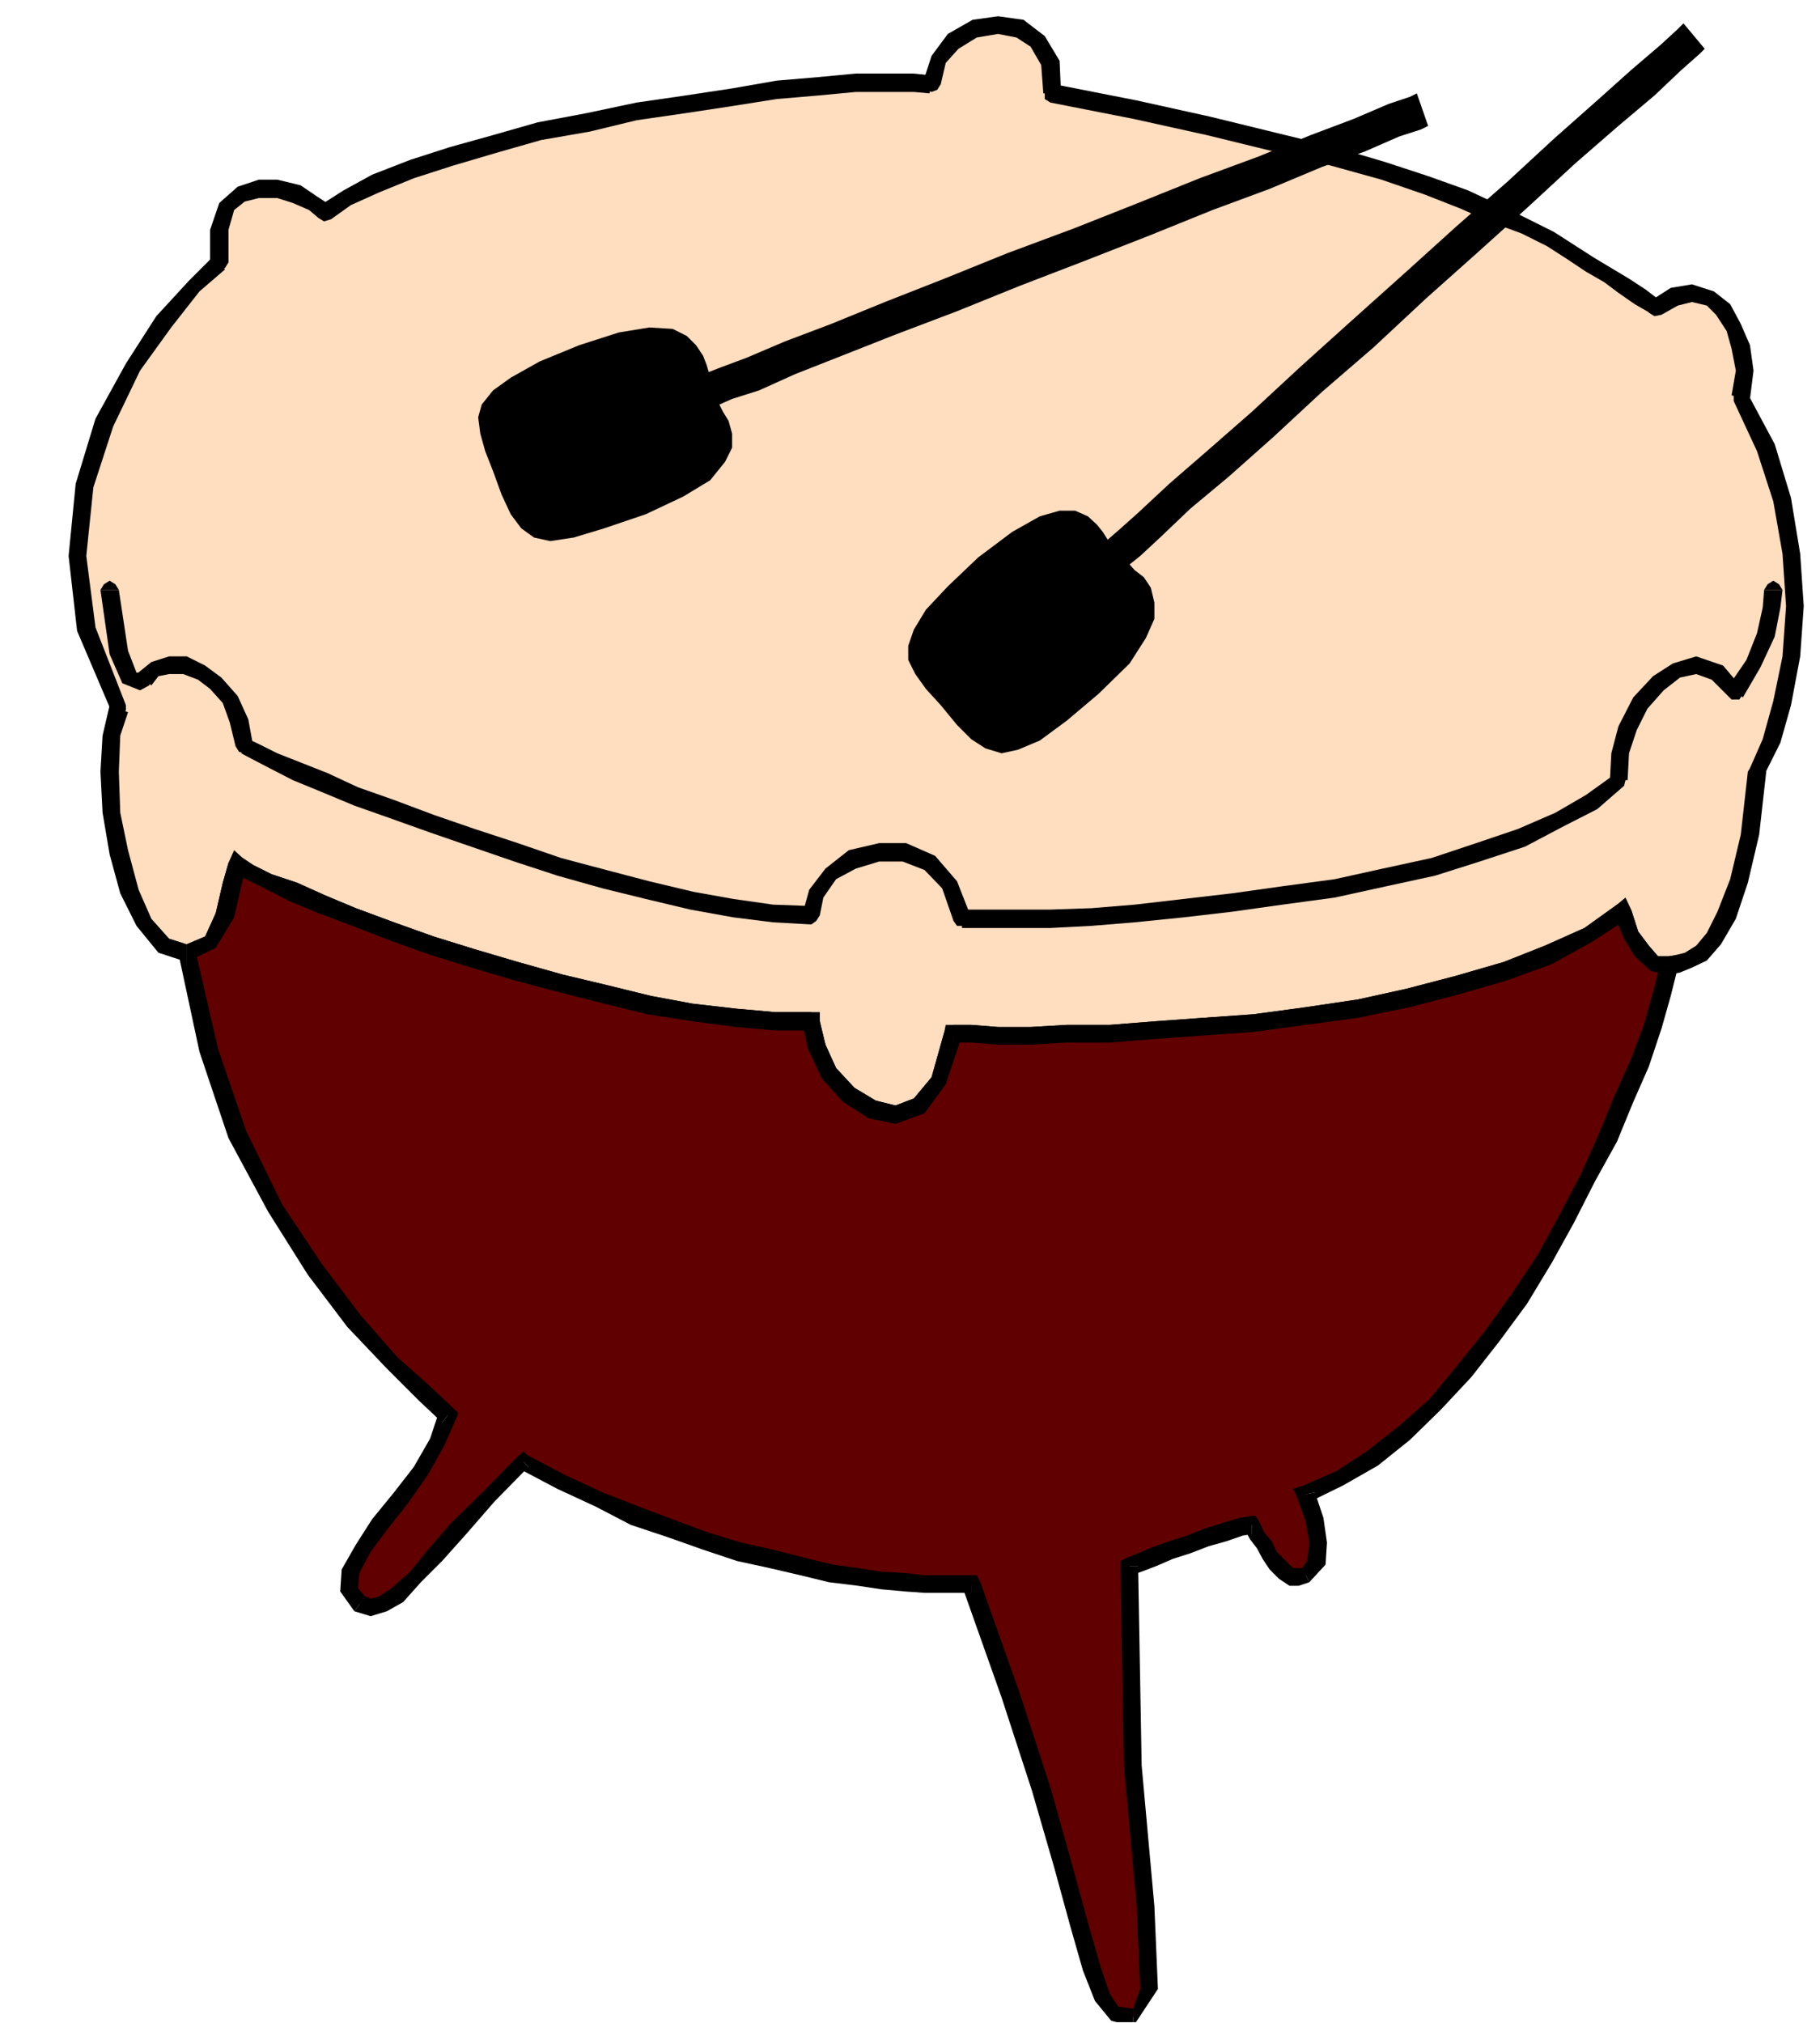 <?xml version="1.0" encoding="UTF-8" standalone="no"?>
<svg
   xmlns:ooo="http://xml.openoffice.org/svg/export"
   xmlns:dc="http://purl.org/dc/elements/1.1/"
   xmlns:cc="http://creativecommons.org/ns#"
   xmlns:rdf="http://www.w3.org/1999/02/22-rdf-syntax-ns#"
   xmlns:svg="http://www.w3.org/2000/svg"
   xmlns="http://www.w3.org/2000/svg"
   xmlns:sodipodi="http://sodipodi.sourceforge.net/DTD/sodipodi-0.dtd"
   xmlns:inkscape="http://www.inkscape.org/namespaces/inkscape"
   version="1.2"
   width="25.73mm"
   height="28.6mm"
   viewBox="0 0 2573 2860"
   preserveAspectRatio="xMidYMid"
   xml:space="preserve"
   id="svg155"
   sodipodi:docname="timpani.svg"
   style="fill-rule:evenodd;stroke-width:28.222;stroke-linejoin:round"
   inkscape:version="0.92.5 (2060ec1f9f, 2020-04-08)"><sodipodi:namedview
   pagecolor="#ffffff"
   bordercolor="#666666"
   borderopacity="1"
   objecttolerance="10"
   gridtolerance="10"
   guidetolerance="10"
   inkscape:pageopacity="0"
   inkscape:pageshadow="2"
   inkscape:window-width="664"
   inkscape:window-height="487"
   id="namedview157"
   showgrid="false"
   inkscape:zoom="0.2102413"
   inkscape:cx="48.642521"
   inkscape:cy="54.047242"
   inkscape:window-x="0"
   inkscape:window-y="0"
   inkscape:window-maximized="0"
   inkscape:current-layer="svg155" />
 <defs
   class="ClipPathGroup"
   id="defs8">
  <clipPath
   id="presentation_clip_path"
   clipPathUnits="userSpaceOnUse">
   <rect
   x="0"
   y="0"
   width="21000"
   height="29700"
   id="rect2" />
  </clipPath>
  <clipPath
   id="presentation_clip_path_shrink"
   clipPathUnits="userSpaceOnUse">
   <rect
   x="21"
   y="29"
   width="20958"
   height="29641"
   id="rect5" />
  </clipPath>
 </defs>
 <defs
   class="TextShapeIndex"
   id="defs12">
  <g
   ooo:slide="id1"
   ooo:id-list="id3"
   id="g10" />
 </defs>
 <defs
   class="EmbeddedBulletChars"
   id="defs44">
  <g
   id="bullet-char-template-57356"
   transform="matrix(4.8828125e-4,0,0,-4.8828125e-4,0,0)">
   <path
   d="M 580,1141 1163,571 580,0 -4,571 Z"
   id="path14"
   inkscape:connector-curvature="0" />
  </g>
  <g
   id="bullet-char-template-57354"
   transform="matrix(4.8828125e-4,0,0,-4.8828125e-4,0,0)">
   <path
   d="M 8,1128 H 1137 V 0 H 8 Z"
   id="path17"
   inkscape:connector-curvature="0" />
  </g>
  <g
   id="bullet-char-template-10146"
   transform="matrix(4.8828125e-4,0,0,-4.8828125e-4,0,0)">
   <path
   d="M 174,0 602,739 174,1481 1456,739 Z M 1358,739 309,1346 659,739 Z"
   id="path20"
   inkscape:connector-curvature="0" />
  </g>
  <g
   id="bullet-char-template-10132"
   transform="matrix(4.8828125e-4,0,0,-4.8828125e-4,0,0)">
   <path
   d="M 2015,739 1276,0 H 717 l 543,543 H 174 v 393 h 1086 l -543,545 h 557 z"
   id="path23"
   inkscape:connector-curvature="0" />
  </g>
  <g
   id="bullet-char-template-10007"
   transform="matrix(4.8828125e-4,0,0,-4.8828125e-4,0,0)">
   <path
   d="m 0,-2 c -7,16 -16,29 -25,39 l 381,530 c -94,256 -141,385 -141,387 0,25 13,38 40,38 9,0 21,-2 34,-5 21,4 42,12 65,25 l 27,-13 111,-251 280,301 64,-25 24,25 c 21,-10 41,-24 62,-43 C 886,937 835,863 770,784 769,783 710,716 594,584 L 774,223 c 0,-27 -21,-55 -63,-84 l 16,-20 C 717,90 699,76 672,76 641,76 570,178 457,381 L 164,-76 c -22,-34 -53,-51 -92,-51 -42,0 -63,17 -64,51 -7,9 -10,24 -10,44 0,9 1,19 2,30 z"
   id="path26"
   inkscape:connector-curvature="0" />
  </g>
  <g
   id="bullet-char-template-10004"
   transform="matrix(4.8828125e-4,0,0,-4.8828125e-4,0,0)">
   <path
   d="M 285,-33 C 182,-33 111,30 74,156 52,228 41,333 41,471 c 0,78 14,145 41,201 34,71 87,106 158,106 53,0 88,-31 106,-94 l 23,-176 c 8,-64 28,-97 59,-98 l 735,706 c 11,11 33,17 66,17 42,0 63,-15 63,-46 V 965 c 0,-36 -10,-64 -30,-84 L 442,47 C 390,-6 338,-33 285,-33 Z"
   id="path29"
   inkscape:connector-curvature="0" />
  </g>
  <g
   id="bullet-char-template-9679"
   transform="matrix(4.8828125e-4,0,0,-4.8828125e-4,0,0)">
   <path
   d="M 813,0 C 632,0 489,54 383,161 276,268 223,411 223,592 c 0,181 53,324 160,431 106,107 249,161 430,161 179,0 323,-54 432,-161 108,-107 162,-251 162,-431 0,-180 -54,-324 -162,-431 C 1136,54 992,0 813,0 Z"
   id="path32"
   inkscape:connector-curvature="0" />
  </g>
  <g
   id="bullet-char-template-8226"
   transform="matrix(4.8828125e-4,0,0,-4.8828125e-4,0,0)">
   <path
   d="m 346,457 c -73,0 -137,26 -191,78 -54,51 -81,114 -81,188 0,73 27,136 81,188 54,52 118,78 191,78 73,0 134,-26 185,-79 51,-51 77,-114 77,-187 0,-75 -25,-137 -76,-188 -50,-52 -112,-78 -186,-78 z"
   id="path35"
   inkscape:connector-curvature="0" />
  </g>
  <g
   id="bullet-char-template-8211"
   transform="matrix(4.8828125e-4,0,0,-4.8828125e-4,0,0)">
   <path
   d="M -4,459 H 1135 V 606 H -4 Z"
   id="path38"
   inkscape:connector-curvature="0" />
  </g>
  <g
   id="bullet-char-template-61548"
   transform="matrix(4.8828125e-4,0,0,-4.8828125e-4,0,0)">
   <path
   d="m 173,740 c 0,163 58,303 173,419 116,115 255,173 419,173 163,0 302,-58 418,-173 116,-116 174,-256 174,-419 0,-163 -58,-303 -174,-418 C 1067,206 928,148 765,148 601,148 462,206 346,322 231,437 173,577 173,740 Z"
   id="path41"
   inkscape:connector-curvature="0" />
  </g>
 </defs>
 <g
   id="g49"
   transform="translate(-9213,-13420)">
  <g
   id="id2"
   class="Master_Slide">
   <g
   id="bg-id2"
   class="Background" />
   <g
   id="bo-id2"
   class="BackgroundObjects" />
  </g>
 </g>
 <g
   class="SlideGroup"
   id="g153"
   transform="translate(-9213,-13420)">
  <g
   id="g151">
   <g
   id="container-id1">
    <g
   id="id1"
   class="Slide"
   clip-path="url(#presentation_clip_path)">
     <g
   class="Page"
   id="g147">
      <g
   class="Graphic"
   id="g145">
       <g
   id="id3">
        <rect
   class="BoundingBox"
   x="9213"
   y="13420"
   width="2573"
   height="2860"
   id="rect51"
   style="fill:none;stroke:none" />
        <defs
   id="defs56">
         <clipPath
   id="clip_path_1"
   clipPathUnits="userSpaceOnUse">
          <path
   d="m 9213,13420 h 2572 v 2859 H 9213 Z"
   id="path53"
   inkscape:connector-curvature="0" />
         </clipPath>
        </defs>
        <g
   clip-path="url(#clip_path_1)"
   id="g142">
         <path
   d="m 10700,13552 -2,-43 -18,-31 -25,-17 -31,-5 -33,5 -30,17 -21,26 -10,35 -25,-2 h -36 -46 l -53,5 -59,5 -63,10 -66,10 -69,11 -69,15 -68,13 -64,17 -61,18 -56,18 -51,20 -40,21 -31,20 -18,-13 -22,-12 -28,-8 h -26 l -25,8 -21,17 -10,33 v 46 l -35,33 -44,51 -43,64 -41,78 -28,89 -10,100 13,104 46,112 -10,38 -3,51 3,58 10,56 15,56 20,43 28,33 33,10 33,-15 21,-38 10,-43 8,-28 17,10 26,13 35,15 41,18 46,18 53,20 56,20 59,18 61,18 63,18 64,15 61,15 61,10 61,8 56,5 h 51 l 7,36 18,38 28,30 33,21 33,7 33,-13 28,-35 21,-66 h 25 l 38,2 h 46 l 51,-2 h 61 l 63,-5 69,-5 71,-5 74,-11 74,-10 71,-15 68,-18 69,-20 61,-23 56,-28 48,-33 13,33 15,23 18,18 20,2 13,-2 15,-5 18,-11 18,-20 18,-33 18,-48 15,-66 10,-89 20,-44 16,-53 12,-66 5,-71 -5,-74 -12,-76 -23,-74 -36,-71 5,-38 -5,-33 -10,-28 -15,-26 -18,-15 -26,-8 -25,5 -25,16 -23,-16 -23,-15 -23,-15 -25,-15 -28,-18 -28,-18 -36,-18 -41,-17 -45,-21 -54,-20 -61,-20 -71,-21 -81,-20 -94,-23 -105,-23 z"
   id="path58"
   inkscape:connector-curvature="0"
   style="fill:#ffddbf;stroke:none" />
         <path
   d="m 10527,13552 16,-13 7,-30 18,-20 26,-16 30,-5 26,5 20,13 15,26 3,40 h 25 l -2,-46 -21,-35 -30,-23 -36,-5 -36,5 -35,20 -23,31 -13,40 16,-12 -16,12 5,8 8,3 8,-3 5,-8 z"
   id="path60"
   inkscape:connector-curvature="0"
   style="fill:#000000;stroke:none" />
         <path
   d="m 9663,13728 18,2 28,-20 40,-18 49,-20 56,-18 61,-18 63,-18 69,-12 66,-16 69,-10 66,-10 63,-10 59,-5 53,-5 h 46 36 l 22,2 6,-25 -28,-3 h -36 -46 l -53,5 -59,5 -63,11 -66,10 -69,10 -71,15 -69,13 -63,18 -61,17 -56,18 -54,21 -40,22 -33,21 17,2 -17,-2 -6,7 3,11 8,5 10,-3 z"
   id="path62"
   inkscape:connector-curvature="0"
   style="fill:#000000;stroke:none" />
         <path
   d="m 9531,13801 5,-10 v -46 l 8,-28 15,-12 20,-5 h 26 l 22,7 23,10 13,11 20,-16 -23,-15 -22,-15 -33,-8 h -26 l -30,10 -26,23 -13,38 v 46 l 6,-10 -6,10 6,8 7,2 8,-2 5,-8 z"
   id="path64"
   inkscape:connector-curvature="0"
   style="fill:#000000;stroke:none" />
         <path
   d="m 9394,14427 -3,-10 -43,-110 -13,-101 10,-97 28,-86 38,-79 44,-61 40,-51 36,-31 -15,-20 -36,36 -46,50 -43,67 -43,78 -28,92 -10,102 12,106 49,115 -3,-10 3,10 5,5 h 10 l 5,-8 v -7 z"
   id="path66"
   inkscape:connector-curvature="0"
   style="fill:#000000;stroke:none" />
         <path
   d="m 9477,14755 v 0 l -25,-8 -25,-28 -18,-41 -15,-56 -11,-53 -2,-58 2,-51 11,-33 -26,-10 -10,43 -3,51 3,58 10,59 15,55 23,46 31,38 40,13 v 0 z"
   id="path68"
   inkscape:connector-curvature="0"
   style="fill:#000000;stroke:none" />
         <path
   d="m 9556,14633 -20,7 -8,28 -10,43 -15,33 -26,11 v 25 l 41,-20 26,-43 10,-44 7,-28 -20,8 20,-8 -2,-10 -8,-5 -10,3 -5,7 z"
   id="path70"
   inkscape:connector-curvature="0"
   style="fill:#000000;stroke:none" />
         <path
   d="m 10372,14864 -12,-13 h -51 l -56,-5 -61,-7 -59,-11 -61,-15 -63,-15 -64,-18 -61,-18 -58,-18 -56,-20 -54,-20 -43,-18 -40,-18 -36,-12 -26,-13 -15,-10 -15,20 20,10 26,13 35,18 41,17 48,18 54,21 56,20 58,18 61,18 64,17 63,16 61,15 64,10 61,8 56,5 h 51 l -13,-13 13,13 7,-5 5,-8 -5,-8 -7,-5 z"
   id="path72"
   inkscape:connector-curvature="0"
   style="fill:#000000;stroke:none" />
         <path
   d="m 10561,14869 -13,10 -18,64 -25,30 -26,10 -28,-7 -30,-18 -26,-28 -15,-33 -8,-33 h -25 l 8,38 20,43 30,33 36,23 38,8 41,-15 30,-41 23,-69 -12,10 12,-10 -2,-10 -8,-5 -10,3 -5,7 z"
   id="path74"
   inkscape:connector-curvature="0"
   style="fill:#000000;stroke:none" />
         <path
   d="m 11519,14706 -20,-7 -46,33 -56,25 -58,23 -69,20 -69,18 -68,15 -74,11 -74,10 -71,5 -69,5 -63,5 h -61 l -51,3 h -46 l -38,-3 h -25 v 25 h 25 l 38,3 h 46 l 51,-3 h 61 l 63,-5 69,-5 71,-5 74,-10 74,-10 73,-15 69,-18 69,-20 63,-23 56,-31 51,-33 -20,-8 20,8 5,-10 -3,-8 -7,-5 -10,3 z"
   id="path76"
   inkscape:connector-curvature="0"
   style="fill:#000000;stroke:none" />
         <path
   d="m 11572,14772 v 0 h -15 l -13,-15 -15,-20 -10,-31 -25,5 15,36 15,25 23,21 25,5 v 0 z"
   id="path78"
   inkscape:connector-curvature="0"
   style="fill:#000000;stroke:none" />
         <path
   d="m 11687,14506 -3,5 -10,89 -15,63 -18,46 -15,30 -15,18 -16,10 -12,3 -11,2 v 26 l 16,-3 17,-7 21,-10 20,-23 21,-36 17,-51 16,-68 10,-89 -3,5 3,-5 -5,-8 -8,-5 -8,5 -5,8 z"
   id="path80"
   inkscape:connector-curvature="0"
   style="fill:#000000;stroke:none" />
         <path
   d="m 11661,13979 3,8 33,71 23,71 13,74 5,74 -5,71 -13,63 -15,54 -18,41 20,10 23,-46 15,-53 13,-69 5,-71 -5,-74 -13,-79 -23,-76 -38,-71 3,7 -3,-7 -5,-5 h -7 l -8,7 v 8 z"
   id="path82"
   inkscape:connector-curvature="0"
   style="fill:#000000;stroke:none" />
         <path
   d="m 11550,13865 h 12 l 23,-13 20,-5 21,5 13,13 15,23 7,25 6,31 -6,35 26,5 5,-40 -5,-36 -13,-30 -15,-28 -23,-18 -31,-10 -30,5 -28,18 h 13 -13 l -5,7 2,10 8,5 10,-2 z"
   id="path84"
   inkscape:connector-curvature="0"
   style="fill:#000000;stroke:none" />
         <path
   d="m 10688,13552 10,13 117,23 104,23 94,23 81,20 72,20 61,21 51,20 45,20 41,15 36,18 28,18 27,18 26,15 20,15 23,16 26,15 10,-20 -21,-16 -23,-15 -25,-15 -25,-15 -28,-18 -28,-18 -36,-18 -41,-20 -45,-21 -56,-20 -61,-20 -71,-21 -82,-20 -94,-23 -104,-23 -117,-23 10,13 -10,-13 -10,3 -3,8 v 10 l 8,5 z"
   id="path86"
   inkscape:connector-curvature="0"
   style="fill:#000000;stroke:none" />
         <path
   d="m 9477,14767 33,-15 21,-38 10,-43 8,-28 17,10 26,13 35,15 41,18 46,18 53,20 56,20 59,18 61,18 63,18 64,15 61,15 61,10 61,8 56,5 h 51 l 7,36 18,38 28,30 33,21 33,7 33,-13 28,-35 21,-66 h 25 l 38,2 h 46 l 51,-2 h 61 l 63,-5 69,-5 71,-5 74,-11 74,-10 71,-15 68,-18 69,-20 61,-23 56,-28 48,-33 13,33 15,23 18,18 20,2 -10,41 -12,46 -18,50 -23,51 -23,56 -28,56 -30,59 -31,56 -36,55 -38,54 -40,51 -41,45 -43,41 -46,36 -46,28 -48,23 13,35 5,33 -3,28 -15,18 -10,3 h -10 l -11,-8 -10,-10 -10,-13 -8,-15 -10,-13 -7,-15 -16,2 -23,8 -25,8 -25,10 -26,7 -25,11 -18,7 -15,5 5,282 18,199 5,117 -23,40 -26,-5 -17,-23 -16,-40 -18,-64 -22,-84 -31,-106 -43,-133 -56,-157 h -18 -23 -25 l -28,-3 -33,-2 -33,-5 -38,-6 -41,-10 -43,-10 -46,-10 -48,-15 -49,-18 -51,-18 -50,-23 -54,-25 -53,-28 -48,48 -44,46 -33,38 -28,31 -25,25 -20,13 -18,5 -16,-5 -15,-21 3,-25 18,-33 22,-33 31,-38 28,-38 23,-41 15,-38 -33,-31 -46,-43 -53,-58 -56,-74 -56,-87 -53,-104 -41,-119 z"
   id="path88"
   inkscape:connector-curvature="0"
   style="fill:#600000;stroke:none" />
         <path
   d="m 9556,14633 -20,7 -8,28 -10,43 -15,33 -26,11 v 25 l 41,-20 26,-43 10,-44 7,-28 -20,8 15,-20 -12,-11 -8,18 z"
   id="path90"
   inkscape:connector-curvature="0"
   style="fill:#000000;stroke:none" />
         <path
   d="m 10372,14864 -12,-13 h -51 l -56,-5 -61,-7 -59,-11 -61,-15 -63,-15 -64,-18 -61,-18 -58,-18 -56,-20 -54,-20 -43,-18 -40,-18 -36,-12 -26,-13 -15,-10 -15,20 20,10 26,13 35,18 41,17 48,18 54,21 56,20 58,18 61,18 64,17 63,16 61,15 64,10 61,8 56,5 h 51 l -13,-13 h 25 v -13 h -12 z"
   id="path92"
   inkscape:connector-curvature="0"
   style="fill:#000000;stroke:none" />
         <path
   d="m 10561,14869 -13,10 -18,64 -25,30 -26,10 -28,-7 -30,-18 -26,-28 -15,-33 -8,-33 h -25 l 8,38 20,43 30,33 36,23 38,8 41,-15 30,-41 23,-69 -12,10 v -25 h -11 l -2,10 z"
   id="path94"
   inkscape:connector-curvature="0"
   style="fill:#000000;stroke:none" />
         <path
   d="m 11519,14706 -20,-7 -46,33 -56,25 -58,23 -69,20 -69,18 -68,15 -74,11 -74,10 -71,5 -69,5 -63,5 h -61 l -51,3 h -46 l -38,-3 h -25 v 25 h 25 l 38,3 h 46 l 51,-3 h 61 l 63,-5 69,-5 71,-5 74,-10 74,-10 73,-15 69,-18 69,-20 63,-23 56,-31 51,-33 -20,-8 25,-5 -8,-17 -12,10 z"
   id="path96"
   inkscape:connector-curvature="0"
   style="fill:#000000;stroke:none" />
         <path
   d="m 11585,14788 -13,-16 h -15 l -13,-15 -15,-20 -10,-31 -25,5 15,36 15,25 23,21 25,5 -12,-15 25,5 5,-18 -18,2 z"
   id="path98"
   inkscape:connector-curvature="0"
   style="fill:#000000;stroke:none" />
         <path
   d="m 11072,15530 -11,15 51,-25 49,-28 45,-36 44,-43 43,-46 40,-51 39,-53 35,-58 31,-56 30,-59 31,-56 23,-56 22,-50 18,-54 13,-46 10,-40 -25,-5 -10,40 -13,46 -18,48 -23,51 -23,56 -25,56 -31,59 -30,55 -36,54 -38,53 -41,51 -38,46 -43,38 -46,36 -43,28 -46,20 -10,15 10,-15 -15,5 5,10 z"
   id="path100"
   inkscape:connector-curvature="0"
   style="fill:#000000;stroke:none" />
         <path
   d="m 11064,15657 v 0 l 23,-25 2,-31 -5,-35 -12,-36 -26,5 13,36 5,30 -3,26 -7,10 v 0 z"
   id="path102"
   inkscape:connector-curvature="0"
   style="fill:#000000;stroke:none" />
         <path
   d="m 10983,15589 -11,-8 8,15 10,13 8,15 10,15 13,13 15,10 h 13 l 15,-5 -10,-20 h -5 -8 l -5,-5 -8,-8 -10,-10 -7,-15 -11,-13 -7,-15 -10,-8 10,8 -5,-8 h -5 z"
   id="path104"
   inkscape:connector-curvature="0"
   style="fill:#000000;stroke:none" />
         <path
   d="m 10822,15634 -10,13 15,-5 21,-8 23,-10 25,-8 26,-10 25,-7 23,-8 13,-2 v -26 l -18,3 -23,7 -26,8 -25,10 -25,8 -28,10 -16,7 -15,6 -10,12 10,-12 -10,5 v 7 z"
   id="path106"
   inkscape:connector-curvature="0"
   style="fill:#000000;stroke:none" />
         <path
   d="m 10815,16285 v 0 l 35,-53 -5,-117 -18,-199 -5,-282 h -25 l 5,282 18,199 5,117 -10,28 v 0 z"
   id="path108"
   inkscape:connector-curvature="0"
   style="fill:#000000;stroke:none" />
         <path
   d="m 10586,15672 -13,-10 56,158 43,132 31,107 23,84 18,63 17,43 23,28 31,8 v -25 l -21,-3 -12,-18 -13,-38 -18,-63 -23,-84 -30,-107 -43,-132 -56,-158 -13,-10 13,10 -5,-10 h -8 z"
   id="path110"
   inkscape:connector-curvature="0"
   style="fill:#000000;stroke:none" />
         <path
   d="m 9960,15494 -12,3 53,28 54,25 50,26 54,18 48,17 48,16 46,10 43,10 41,10 41,5 33,5 33,3 28,2 h 25 23 18 v -25 h -18 -23 -25 l -28,-3 -33,-2 -33,-5 -36,-5 -41,-10 -43,-11 -45,-10 -49,-15 -48,-18 -48,-18 -51,-20 -54,-25 -53,-28 -13,2 13,-2 -5,-5 -8,7 z"
   id="path112"
   inkscape:connector-curvature="0"
   style="fill:#000000;stroke:none" />
         <path
   d="m 9714,15698 v 0 l 23,7 23,-7 23,-13 25,-28 30,-30 34,-38 40,-46 48,-49 -15,-15 -48,49 -46,45 -33,38 -25,31 -26,23 -18,12 -12,3 -8,-3 v 0 z"
   id="path114"
   inkscape:connector-curvature="0"
   style="fill:#000000;stroke:none" />
         <path
   d="m 9838,15431 -5,-13 -12,36 -23,40 -28,36 -31,38 -23,36 -20,35 -2,31 20,28 15,-21 -10,-12 2,-21 16,-30 23,-31 30,-38 28,-40 23,-41 18,-41 -5,-12 5,12 2,-5 -7,-7 z"
   id="path116"
   inkscape:connector-curvature="0"
   style="fill:#000000;stroke:none" />
         <path
   d="m 9477,14755 -12,12 30,140 41,122 56,104 56,89 56,74 56,59 45,45 33,31 16,-20 -33,-31 -46,-41 -51,-58 -56,-74 -56,-84 -51,-104 -40,-117 -31,-135 -13,13 v -25 h -15 l 3,12 z"
   id="path118"
   inkscape:connector-curvature="0"
   style="fill:#000000;stroke:none" />
         <path
   d="m 11216,13552 -10,5 -30,10 -49,21 -61,23 -73,30 -84,31 -87,35 -91,36 -94,35 -89,36 -84,33 -76,31 -66,25 -54,23 -35,13 -18,7 -3,-10 -5,-13 -10,-15 -13,-13 -20,-10 -33,-2 -43,7 -56,18 -56,23 -41,23 -25,18 -16,20 -5,18 3,23 7,25 11,28 12,33 13,28 15,20 18,13 23,5 33,-5 43,-13 59,-20 53,-25 38,-23 21,-26 10,-20 v -20 l -5,-18 -8,-13 -5,-10 18,-8 38,-12 51,-23 66,-26 76,-30 87,-33 89,-36 91,-35 92,-36 89,-36 81,-30 74,-31 61,-22 48,-21 31,-10 10,-5 z"
   id="path120"
   inkscape:connector-curvature="0"
   style="fill:#000000;stroke:none" />
         <path
   d="m 11593,13453 -8,8 -25,23 -41,35 -48,43 -61,54 -66,61 -72,63 -73,66 -77,69 -71,64 -68,63 -64,56 -53,46 -44,41 -28,25 -15,13 -7,-11 -8,-10 -13,-12 -18,-8 h -22 l -28,8 -39,22 -48,36 -43,41 -31,33 -17,28 -8,23 v 20 l 10,20 15,21 21,23 23,28 20,20 20,13 23,7 23,-5 31,-13 38,-28 45,-38 44,-43 23,-36 12,-27 v -23 l -5,-21 -10,-15 -13,-10 -7,-8 15,-12 28,-26 43,-41 54,-45 63,-56 69,-64 73,-63 74,-69 74,-66 71,-64 66,-61 61,-53 51,-43 38,-36 26,-23 7,-7 z"
   id="path122"
   inkscape:connector-curvature="0"
   style="fill:#000000;stroke:none" />
         <path
   d="m 9381,14254 -5,-8 -8,-5 -8,5 -5,8 z"
   id="path124"
   inkscape:connector-curvature="0"
   style="fill:#000000;stroke:none" />
         <path
   d="m 9406,14373 h 3 l 2,-2 h -5 l -12,-31 -13,-86 h -26 l 13,91 18,41 25,10 13,-7 h 3 -3 l 3,-8 -3,-8 -8,-2 -7,2 z"
   id="path126"
   inkscape:connector-curvature="0"
   style="fill:#000000;stroke:none" />
         <path
   d="m 9564,14465 7,10 -7,-38 -15,-33 -23,-26 -23,-17 -26,-13 h -25 l -25,8 -21,17 21,16 10,-13 15,-3 h 20 l 21,8 17,13 18,20 10,28 8,33 8,10 -8,-10 5,8 8,2 7,-2 5,-8 z"
   id="path128"
   inkscape:connector-curvature="0"
   style="fill:#000000;stroke:none" />
         <path
   d="m 10347,14714 13,-13 -54,-2 -56,-8 -56,-10 -63,-15 -61,-16 -64,-17 -61,-21 -61,-20 -58,-20 -56,-21 -51,-18 -43,-20 -38,-15 -33,-13 -26,-13 -15,-7 -10,20 15,8 25,13 33,17 39,16 48,20 51,18 56,20 58,20 61,21 61,20 64,18 61,15 63,15 61,11 56,7 54,3 12,-13 -12,13 7,-5 5,-8 -5,-8 -7,-5 z"
   id="path130"
   inkscape:connector-curvature="0"
   style="fill:#000000;stroke:none" />
         <path
   d="m 10573,14706 13,11 -20,-51 -31,-36 -41,-18 h -38 l -43,10 -33,26 -23,30 -10,36 h 25 l 5,-25 18,-26 28,-15 33,-10 h 33 l 31,12 25,26 16,46 12,10 -12,-10 5,7 h 10 l 7,-2 3,-10 z"
   id="path132"
   inkscape:connector-curvature="0"
   style="fill:#000000;stroke:none" />
         <path
   d="m 11489,14523 5,-7 -39,28 -43,25 -53,23 -59,20 -63,21 -69,15 -68,15 -74,10 -71,10 -69,8 -69,8 -61,5 -58,2 h -51 -41 -33 v 26 h 33 41 51 l 58,-3 61,-5 69,-7 69,-8 71,-10 74,-10 73,-16 69,-15 63,-20 64,-21 53,-28 49,-25 38,-33 5,-8 -5,8 2,-8 -2,-7 -8,-3 -7,3 z"
   id="path134"
   inkscape:connector-curvature="0"
   style="fill:#000000;stroke:none" />
         <path
   d="m 11656,14391 21,3 -28,-33 -38,-13 -33,10 -28,18 -28,30 -21,41 -10,38 -2,38 h 25 l 2,-38 11,-33 15,-30 23,-26 23,-18 23,-5 22,8 23,23 21,2 -21,-2 5,5 h 11 l 5,-8 v -7 z"
   id="path136"
   inkscape:connector-curvature="0"
   style="fill:#000000;stroke:none" />
         <path
   d="m 11707,14254 -2,25 -8,36 -15,38 -26,38 21,15 25,-43 20,-43 8,-41 3,-25 z"
   id="path138"
   inkscape:connector-curvature="0"
   style="fill:#000000;stroke:none" />
         <path
   d="m 11733,14254 -5,-8 -8,-5 -8,5 -5,8 z"
   id="path140"
   inkscape:connector-curvature="0"
   style="fill:#000000;stroke:none" />
        </g>
       </g>
      </g>
     </g>
    </g>
   </g>
  </g>
 </g>
</svg>